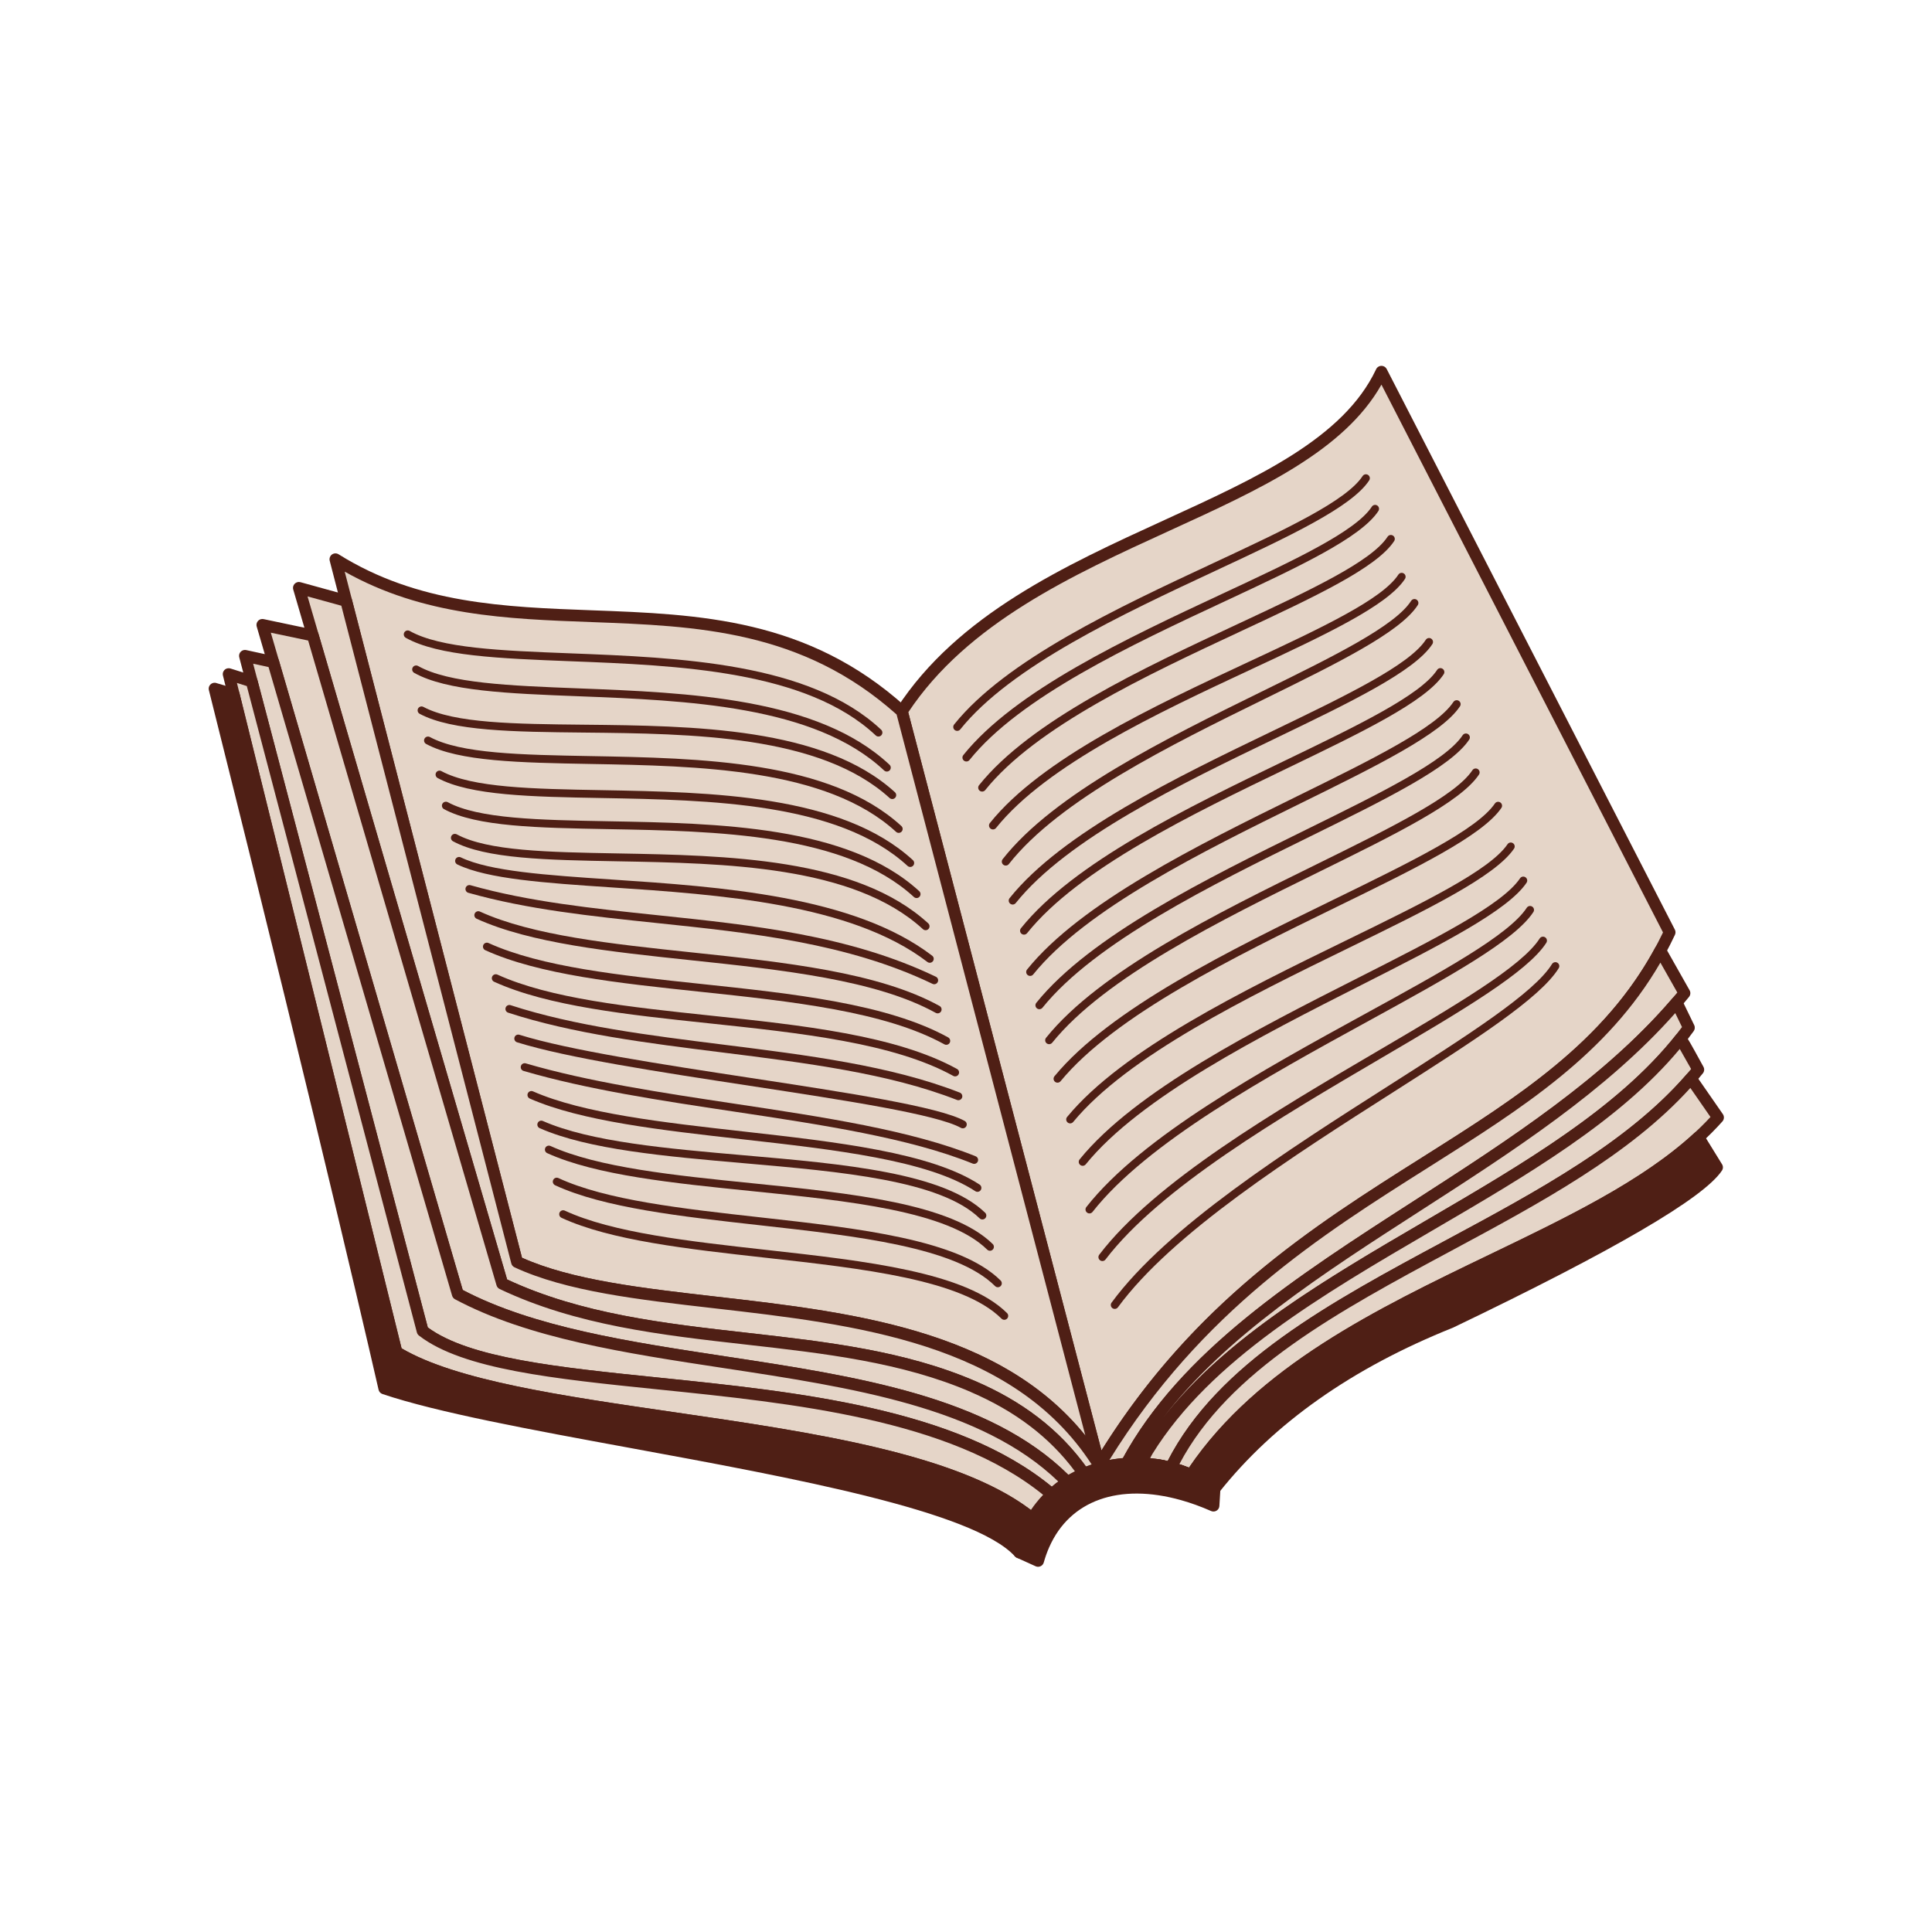 <svg xmlns="http://www.w3.org/2000/svg" xmlns:xlink="http://www.w3.org/1999/xlink" width="500" zoomAndPan="magnify" viewBox="0 0 375 375" height="500" preserveAspectRatio="xMidYMid meet" version="1.0"><defs><clipPath id="e19ec4c968"><path d="M 40.082 132 L 202 132 L 202 303 L 40.082 303 Z M 40.082 132 " clip-rule="nonzero"/></clipPath><clipPath id="9ff591071b"><path d="M 223 208.168 L 334.605 208.168 L 334.605 287.859 L 223 287.859 Z M 223 208.168 " clip-rule="nonzero"/></clipPath><clipPath id="486ccb7365"><path d="M 227.449 219 L 334.605 219 L 334.605 290.16 L 227.449 290.16 Z M 227.449 219 " clip-rule="nonzero"/></clipPath><clipPath id="36fe8c7548"><path d="M 196.039 282.496 L 237 282.496 L 237 304.105 L 196.039 304.105 Z M 196.039 282.496 " clip-rule="nonzero"/></clipPath></defs><path fill="#e5d5c8" d="M 324.066 180.965 C 286.785 108.426 268.137 72.156 268.137 72.156 C 254.879 100.344 197.738 103.199 175.051 138.055 C 200.59 235.625 213.359 284.41 213.359 284.41 C 248.438 226.062 303.562 224.633 324.066 180.965 " fill-opacity="1" fill-rule="evenodd"/><path fill="#4f1f15" d="M 269.16 71.633 L 325.09 180.441 C 325.246 180.746 325.262 181.113 325.105 181.449 C 315.133 202.695 297.203 214.008 277.332 226.547 C 256.031 239.992 232.457 254.863 214.344 285 C 214.191 285.246 213.949 285.441 213.645 285.52 C 213.035 285.68 212.41 285.312 212.25 284.695 C 199.812 237.184 188.23 184.785 173.941 138.34 C 173.863 138.043 173.91 137.711 174.09 137.43 C 185.902 119.285 206.742 109.758 226.074 100.914 C 244.098 92.672 260.785 85.043 267.082 71.711 C 267.184 71.469 267.367 71.266 267.613 71.137 C 268.176 70.848 268.867 71.07 269.16 71.633 Z M 322.789 180.984 L 268.137 74.656 C 260.871 87.523 244.57 94.977 227.027 102.996 C 208.137 111.637 187.789 120.941 176.289 138.262 L 213.789 281.523 C 231.98 252.457 255.133 237.844 276.109 224.609 C 295.527 212.355 313.055 201.293 322.789 180.984 " fill-opacity="1" fill-rule="evenodd"/><path fill="#e5d5c8" d="M 175.051 138.055 C 200.59 235.625 213.359 284.41 213.359 284.41 C 189.68 246.395 128.926 258.176 100.348 244.945 C 100.348 244.945 88.602 199.484 65.105 108.551 C 99.602 130.148 140.789 107.145 175.051 138.055 " fill-opacity="1" fill-rule="evenodd"/><path fill="#4f1f15" d="M 210.668 278.645 L 174.031 138.684 C 155.66 122.27 135.148 121.504 114.793 120.746 C 98.406 120.141 82.113 119.531 66.91 110.957 L 101.32 244.129 C 111.031 248.469 124.508 250.012 138.934 251.668 C 164.965 254.648 194.02 257.984 210.668 278.645 Z M 176.176 137.832 L 214.469 284.121 C 214.625 284.734 214.258 285.363 213.645 285.52 C 213.152 285.648 212.641 285.43 212.387 285.016 C 197.215 260.652 166.219 257.102 138.676 253.945 C 123.816 252.246 109.949 250.656 99.871 245.988 C 99.527 245.832 99.297 245.523 99.227 245.176 L 63.996 108.84 C 63.84 108.23 64.207 107.605 64.816 107.445 C 65.156 107.359 65.496 107.43 65.762 107.613 C 81.109 117.203 97.938 117.828 114.871 118.457 C 135.742 119.23 156.77 120.016 175.82 137.199 C 176.012 137.375 176.129 137.598 176.176 137.832 " fill-opacity="1" fill-rule="evenodd"/><path fill="#e5d5c8" d="M 213.012 283.082 L 214.219 284.797 C 212.91 285.121 211.633 285.551 210.402 286.082 L 210.402 286.078 C 204.898 278.129 197.422 272.824 188.922 269.148 C 160.781 256.992 125.891 262.664 97.477 249.16 C 97.477 249.16 84.324 204.145 58.02 114.109 L 67.195 116.641 L 100.348 244.945 C 128.926 258.176 189.68 246.395 213.359 284.41 L 213.012 283.082 " fill-opacity="1" fill-rule="evenodd"/><path fill="#4f1f15" d="M 210.812 284.68 C 211.18 284.535 211.543 284.402 211.91 284.277 C 196.578 260.582 165.938 257.07 138.676 253.945 C 123.816 252.246 109.949 250.656 99.871 245.988 C 99.57 245.848 99.332 245.582 99.242 245.234 L 66.254 117.57 L 59.695 115.762 L 98.43 248.344 C 112.832 255.062 128.984 256.887 145.039 258.699 C 160.371 260.434 175.617 262.156 189.375 268.102 C 193.711 269.977 197.789 272.266 201.48 275.102 C 204.961 277.77 208.105 280.93 210.812 284.68 Z M 213.949 282.426 L 215.16 284.133 C 215.301 284.336 215.367 284.566 215.367 284.797 C 215.367 285.363 214.957 285.836 214.418 285.926 C 213.816 286.078 213.223 286.254 212.645 286.449 C 212.027 286.656 211.434 286.887 210.859 287.133 C 210.348 287.355 209.762 287.176 209.461 286.73 C 206.781 282.863 203.617 279.633 200.086 276.922 C 196.539 274.199 192.625 272 188.465 270.199 C 175.039 264.398 159.957 262.695 144.785 260.98 C 128.367 259.129 111.848 257.262 96.988 250.199 C 96.66 250.043 96.438 249.754 96.359 249.43 L 56.918 114.43 C 56.742 113.82 57.094 113.184 57.699 113.008 C 57.91 112.945 58.125 112.949 58.324 113.004 L 67.504 115.535 C 67.922 115.652 68.223 115.992 68.312 116.391 L 101.32 244.129 C 111.031 248.469 124.508 250.012 138.934 251.668 C 166.293 254.801 196.988 258.32 213.113 281.941 C 213.449 281.973 213.754 282.148 213.949 282.426 " fill-opacity="1" fill-rule="evenodd"/><path fill="#e5d5c8" d="M 207.234 287.754 C 180.977 260.727 121.879 268.82 88.852 251.172 L 50.93 121.293 L 60.719 123.348 L 97.477 249.16 C 125.891 262.664 160.781 256.992 188.922 269.148 C 197.422 272.824 204.898 278.129 210.402 286.078 C 210.273 286.109 207.367 287.574 207.234 287.754 " fill-opacity="1" fill-rule="evenodd"/><path fill="#4f1f15" d="M 140.797 263.273 C 166.227 267.129 191.98 271.039 207.414 286.309 L 207.832 286.082 C 208.102 285.938 208.398 285.789 208.688 285.645 C 206.18 282.25 203.281 279.375 200.086 276.922 C 196.551 274.207 192.637 272.008 188.465 270.207 L 188.469 270.199 C 175.039 264.398 159.957 262.695 144.785 260.98 C 128.367 259.129 111.848 257.262 96.988 250.199 C 96.699 250.062 96.469 249.812 96.375 249.48 L 59.812 124.328 L 52.566 122.805 L 89.816 250.387 C 103.641 257.633 122.129 260.438 140.797 263.273 Z M 206.41 288.551 C 191.602 273.305 165.863 269.398 140.457 265.543 C 121.41 262.652 102.547 259.789 88.312 252.184 C 88.031 252.031 87.84 251.777 87.754 251.492 L 49.828 121.613 C 49.652 121.004 50.004 120.367 50.609 120.191 C 50.797 120.141 50.984 120.133 51.16 120.168 L 60.949 122.23 C 61.398 122.32 61.73 122.664 61.832 123.078 L 98.43 248.344 C 112.832 255.062 128.984 256.887 145.039 258.699 C 160.371 260.434 175.617 262.156 189.375 268.102 L 189.375 268.098 C 193.703 269.969 197.781 272.262 201.48 275.102 C 205.191 277.949 208.52 281.352 211.348 285.43 C 211.707 285.949 211.574 286.664 211.055 287.023 C 210.926 287.113 210.785 287.172 210.641 287.203 C 210.629 287.207 209.711 287.684 208.902 288.113 C 208.441 288.355 208.219 288.352 208.152 288.434 C 207.777 288.945 207.062 289.051 206.551 288.676 C 206.5 288.637 206.457 288.594 206.41 288.551 " fill-opacity="1" fill-rule="evenodd"/><path fill="#e5d5c8" d="M 204.184 290.086 L 204.191 290.086 C 205.336 289.031 206.594 288.109 207.93 287.332 C 207.551 287.539 207.273 287.699 207.234 287.754 C 180.977 260.727 121.879 268.82 88.852 251.172 L 53.031 128.5 L 47.551 127.301 C 47.551 127.301 59.043 170.98 82.027 258.332 C 101.402 273.316 172.527 262.984 204.184 290.086 " fill-opacity="1" fill-rule="evenodd"/><path fill="#4f1f15" d="M 204.168 288.578 C 204.539 288.27 204.914 287.973 205.305 287.688 L 205.438 287.586 C 190.488 273.137 165.316 269.316 140.457 265.543 C 121.41 262.652 102.547 259.789 88.312 252.184 C 88.031 252.031 87.84 251.777 87.754 251.492 L 52.125 129.477 L 49.137 128.824 L 83.035 257.656 C 91.137 263.633 108.355 265.398 127.844 267.391 C 154.609 270.133 185.59 273.305 204.168 288.578 Z M 204.055 291.227 L 204.051 291.227 C 203.832 291.199 203.617 291.109 203.438 290.957 C 185.496 275.598 154.414 272.414 127.609 269.676 C 107.562 267.621 89.875 265.809 81.371 259.273 C 81.156 259.121 80.992 258.898 80.918 258.625 L 46.457 127.652 C 46.398 127.465 46.383 127.262 46.426 127.059 C 46.562 126.441 47.172 126.047 47.793 126.18 L 53.273 127.375 L 53.273 127.379 C 53.672 127.465 54.012 127.762 54.133 128.18 L 89.816 250.387 C 103.641 257.633 122.129 260.438 140.797 263.273 C 166.227 267.129 191.977 271.039 207.414 286.309 C 207.953 286.035 208.617 286.227 208.922 286.758 C 209.238 287.305 209.055 288.004 208.504 288.324 C 208.301 288.445 208.098 288.566 207.895 288.695 L 207.805 288.75 C 207.414 289 207.035 289.262 206.66 289.535 C 206.086 289.957 205.535 290.41 205 290.895 C 204.762 291.137 204.418 291.266 204.055 291.227 " fill-opacity="1" fill-rule="evenodd"/><path fill="#e5d5c8" d="M 205.395 289.062 C 205.492 288.98 205.594 288.902 205.695 288.824 C 205.594 288.902 205.492 288.98 205.395 289.062 Z M 200.387 294.77 C 175.32 274.141 100.875 277.043 76.949 262.453 C 55.242 174.715 44.387 130.848 44.387 130.848 L 48.852 132.254 L 82.027 258.332 C 101.402 273.316 172.527 262.984 204.184 290.086 L 204.191 290.086 C 202.727 291.426 201.441 292.988 200.387 294.77 " fill-opacity="1" fill-rule="evenodd"/><path fill="#4f1f15" d="M 130.578 274.066 C 157.254 277.945 185.645 282.078 200.098 293.082 C 200.453 292.559 200.828 292.055 201.227 291.566 C 201.625 291.074 202.043 290.602 202.477 290.152 C 184.402 275.488 153.941 272.367 127.609 269.676 C 107.562 267.621 89.875 265.809 81.371 259.273 C 81.156 259.121 80.992 258.898 80.918 258.625 L 47.906 133.164 L 45.988 132.559 L 77.945 261.711 C 88.562 267.949 109.004 270.926 130.578 274.066 Z M 199.613 295.617 C 185.988 284.445 157.234 280.262 130.254 276.332 C 108.164 273.121 87.25 270.078 76.352 263.43 C 76.082 263.266 75.906 263.008 75.836 262.727 L 43.273 131.117 C 43.121 130.504 43.496 129.887 44.113 129.734 C 44.324 129.684 44.539 129.691 44.73 129.754 L 49.199 131.16 C 49.609 131.293 49.898 131.637 49.98 132.035 L 83.035 257.656 C 91.137 263.633 108.355 265.398 127.844 267.391 C 154.727 270.145 185.859 273.332 204.41 288.777 C 204.441 288.555 204.539 288.344 204.695 288.168 L 204.688 288.156 L 204.996 287.918 L 205 287.918 C 205.5 287.531 206.219 287.629 206.602 288.129 C 206.988 288.629 206.895 289.344 206.395 289.73 L 206.398 289.73 L 206.098 289.961 L 206.09 289.949 C 205.855 290.074 205.59 290.113 205.34 290.07 C 205.34 290.117 205.336 290.168 205.332 290.219 C 205.293 290.523 205.145 290.781 204.93 290.961 C 204.242 291.598 203.594 292.281 203.004 293.012 C 202.414 293.738 201.871 294.52 201.375 295.352 C 201.055 295.898 200.352 296.082 199.805 295.758 C 199.734 295.719 199.672 295.672 199.613 295.617 " fill-opacity="1" fill-rule="evenodd"/><path fill="#4f1f15" d="M 197.848 301.312 L 197.844 301.316 C 184.57 286.812 102.891 279.023 74.598 269.492 C 74.598 269.492 64.383 224.473 41.656 133.672 L 45.359 134.773 L 76.949 262.453 C 100.875 277.043 175.32 274.141 200.387 294.77 C 199.246 296.695 198.375 298.879 197.848 301.312 " fill-opacity="1" fill-rule="evenodd"/><g clip-path="url(#e19ec4c968)"><path fill="#4f1f15" d="M 122.672 278.785 C 153.273 284.414 186.633 290.547 197.219 299.172 C 197.391 298.598 197.586 298.035 197.801 297.488 C 198.129 296.637 198.5 295.824 198.91 295.055 C 185.016 284.301 156.777 280.195 130.254 276.332 C 108.18 273.125 87.281 270.086 76.375 263.445 C 76.117 263.293 75.914 263.043 75.836 262.727 L 44.402 135.688 L 43.254 135.344 C 64.121 218.754 74.273 262.938 75.57 268.605 C 86.172 272.074 103.898 275.336 122.672 278.785 Z M 198.406 302.312 C 197.961 302.566 197.383 302.496 197.012 302.105 L 196.965 302.051 C 188.863 293.289 154.059 286.887 122.258 281.039 C 103.035 277.508 84.91 274.172 74.234 270.578 C 73.84 270.445 73.566 270.121 73.48 269.742 C 73.449 269.609 63.285 224.82 40.543 133.949 C 40.387 133.336 40.762 132.711 41.379 132.559 C 41.602 132.5 41.828 132.516 42.031 132.59 L 45.68 133.676 C 46.086 133.793 46.375 134.117 46.473 134.496 L 77.945 261.711 C 88.562 267.949 109.004 270.926 130.578 274.066 C 157.895 278.035 187.004 282.273 201.117 293.883 C 201.559 294.25 201.66 294.875 201.375 295.352 C 200.824 296.285 200.34 297.27 199.938 298.312 C 199.543 299.32 199.219 300.402 198.969 301.555 C 198.895 301.891 198.684 302.16 198.406 302.312 " fill-opacity="1" fill-rule="evenodd"/></g><path fill="#e5d5c8" d="M 322.277 184.504 L 326.949 192.77 C 297.176 229.285 239.113 245.816 218.668 284.098 C 217.023 284.211 215.395 284.48 213.82 284.902 L 213.633 283.965 C 247.742 227.672 300.57 224.645 322.277 184.504 " fill-opacity="1" fill-rule="evenodd"/><path fill="#4f1f15" d="M 325.566 192.648 L 322.281 186.844 C 311.945 204.699 295.445 215.109 277.328 226.547 C 256.414 239.75 233.312 254.332 215.336 283.379 C 215.566 283.336 215.801 283.293 216.031 283.254 C 216.672 283.148 217.316 283.062 217.961 283.004 C 229.363 262.133 251.68 247.754 274.477 233.07 C 293.172 221.027 312.195 208.773 325.566 192.648 Z M 323.297 183.98 L 327.945 192.203 C 328.195 192.637 328.125 193.168 327.816 193.523 C 314.188 210.223 294.785 222.719 275.715 235.004 C 252.969 249.652 230.699 263.996 219.68 284.637 C 219.484 285 219.125 285.215 218.742 285.238 L 218.746 285.242 C 217.953 285.297 217.168 285.387 216.402 285.516 C 215.633 285.645 214.867 285.809 214.109 286.012 C 213.5 286.172 212.871 285.809 212.707 285.195 L 212.504 284.184 C 212.441 283.859 212.523 283.535 212.707 283.289 C 231.062 253.043 254.715 238.109 276.109 224.609 C 294.555 212.965 311.297 202.395 321.266 183.961 C 321.566 183.402 322.262 183.195 322.82 183.496 C 323.031 183.609 323.195 183.781 323.297 183.98 " fill-opacity="1" fill-rule="evenodd"/><path fill="#e5d5c8" d="M 218.664 284.098 C 238.77 246.457 295.25 229.84 325.438 194.582 L 327.812 199.473 C 303.68 232.781 241.777 246.949 221.273 284.043 C 220.402 284.02 219.531 284.039 218.664 284.098 " fill-opacity="1" fill-rule="evenodd"/><path fill="#4f1f15" d="M 275.715 235 C 256.645 247.285 237.914 259.352 225.859 275.09 C 238.047 259.52 257.527 248.148 276.832 236.875 C 296.156 225.594 315.301 214.414 326.477 199.352 L 325.164 196.641 C 311.734 211.801 293.578 223.496 275.715 235 Z M 217.695 283.48 C 229.02 262.352 251.504 247.867 274.477 233.07 C 292.711 221.324 311.258 209.379 324.566 193.836 C 324.977 193.352 325.703 193.301 326.184 193.711 C 326.309 193.816 326.402 193.941 326.473 194.082 L 328.844 198.977 C 329.035 199.371 328.98 199.82 328.738 200.148 C 317.34 215.883 297.754 227.316 277.992 238.859 C 255.645 251.902 233.062 265.09 222.277 284.594 C 222.055 285.008 221.613 285.227 221.176 285.188 C 220.777 285.176 220.383 285.176 219.988 285.184 C 219.605 285.195 219.188 285.211 218.742 285.242 C 218.109 285.285 217.562 284.809 217.52 284.172 C 217.504 283.922 217.57 283.684 217.695 283.48 " fill-opacity="1" fill-rule="evenodd"/><path fill="#e5d5c8" d="M 326.211 201.578 L 326.215 201.586 C 328.047 204.812 329.633 207.617 329.633 207.617 C 304.219 239.137 244.449 249.723 227.262 284.902 C 225.363 284.402 223.406 284.117 221.457 284.047 C 221.742 283.629 221.98 283.16 222.168 282.648 C 222.273 282.359 222.484 282.008 222.719 281.594 C 244.059 247.078 301.629 232.668 326.211 201.578 " fill-opacity="1" fill-rule="evenodd"/><path fill="#4f1f15" d="M 328.246 207.496 L 326.039 203.602 C 314.395 217.598 296.27 228.184 277.992 238.855 C 256.59 251.355 234.969 263.984 223.711 282.16 L 223.602 282.355 C 223.453 282.621 223.316 282.855 223.254 283.02 C 223.691 283.062 224.121 283.117 224.555 283.18 C 225.25 283.281 225.949 283.414 226.645 283.57 C 236.422 264.504 258.379 252.703 280.492 240.82 C 298.609 231.086 316.836 221.293 328.246 207.496 Z M 327.215 201.023 C 328.383 202.844 329.543 205.133 330.629 207.051 C 330.867 207.469 330.812 207.977 330.523 208.336 L 330.52 208.336 C 318.848 222.812 300.16 232.859 281.578 242.84 C 259.473 254.719 237.527 266.512 228.293 285.406 C 228.039 285.926 227.445 286.168 226.91 285.996 C 226.027 285.766 225.133 285.586 224.223 285.453 C 223.277 285.312 222.34 285.227 221.414 285.195 C 220.781 285.168 220.289 284.641 220.309 284.008 C 220.32 283.781 220.395 283.57 220.512 283.395 C 220.621 283.234 220.727 283.059 220.832 282.852 C 220.926 282.66 221.016 282.457 221.09 282.254 C 221.207 281.93 221.395 281.605 221.613 281.227 L 221.723 281.027 L 221.777 280.941 C 233.344 262.273 255.199 249.508 276.836 236.871 C 295.504 225.969 314.008 215.16 325.312 200.871 C 325.707 200.371 326.422 200.289 326.922 200.68 C 327.043 200.777 327.141 200.895 327.211 201.02 L 327.215 201.023 " fill-opacity="1" fill-rule="evenodd"/><path fill="#e5d5c8" d="M 225.582 284.52 C 225.699 284.543 225.816 284.566 225.934 284.59 C 225.816 284.566 225.699 284.543 225.582 284.52 Z M 224.727 284.367 C 224.852 284.391 224.98 284.41 225.105 284.43 C 224.98 284.41 224.852 284.391 224.727 284.367 Z M 231.203 286.285 L 231.199 286.285 C 229.926 285.719 228.605 285.258 227.262 284.902 C 244.137 250.363 302.051 239.531 328.203 209.316 L 333.461 216.902 C 310.266 242.961 254.609 250.75 231.203 286.285 " fill-opacity="1" fill-rule="evenodd"/><g clip-path="url(#9ff591071b)"><path fill="#4f1f15" d="M 229.648 284.438 C 230.027 284.566 230.406 284.711 230.781 284.863 C 244.168 265.168 267.254 254.047 289.098 243.531 C 305.879 235.449 321.918 227.727 332.004 216.809 L 328.094 211.168 C 316.352 224.148 298.918 233.52 281.574 242.84 C 259.953 254.461 238.48 266 228.914 284.188 C 229.16 284.27 229.402 284.352 229.648 284.438 Z M 231.602 287.359 C 231.309 287.469 231 287.449 230.734 287.336 C 230.129 287.062 229.516 286.82 228.895 286.602 C 228.27 286.379 227.625 286.184 226.973 286.012 C 226.695 285.938 226.469 285.773 226.32 285.555 C 226.137 285.656 225.926 285.711 225.707 285.703 L 225.707 285.711 L 225.363 285.645 L 225.363 285.633 C 225.32 285.613 225.277 285.594 225.234 285.574 C 225.129 285.586 225.02 285.582 224.91 285.562 L 224.543 285.5 C 223.918 285.398 223.496 284.809 223.598 284.184 C 223.695 283.559 224.285 283.133 224.91 283.234 L 225.305 283.301 C 225.426 283.32 225.539 283.363 225.641 283.414 C 225.691 283.41 225.746 283.406 225.797 283.41 L 225.801 283.391 L 226.164 283.465 L 226.16 283.48 C 226.312 283.535 226.453 283.625 226.566 283.734 C 236.293 264.57 258.312 252.734 280.492 240.82 C 298.137 231.336 315.883 221.801 327.336 208.566 C 327.754 208.09 328.473 208.039 328.953 208.449 C 329.035 208.523 329.105 208.602 329.16 208.688 L 334.406 216.254 C 334.711 216.695 334.664 217.281 334.32 217.668 C 323.98 229.281 307.43 237.25 290.094 245.598 C 268.23 256.121 245.109 267.254 232.16 286.914 C 232.02 287.129 231.824 287.277 231.602 287.359 " fill-opacity="1" fill-rule="evenodd"/></g><path fill="#4f1f15" d="M 229.398 285.562 C 229.242 285.508 229.086 285.453 228.93 285.398 L 228.926 285.398 C 229.086 285.453 229.242 285.508 229.398 285.562 Z M 230.242 285.883 C 230.043 285.801 229.84 285.723 229.637 285.648 C 229.84 285.723 230.043 285.801 230.242 285.883 Z M 231.07 286.23 C 230.852 286.133 230.633 286.039 230.414 285.949 C 230.633 286.039 230.852 286.133 231.07 286.23 Z M 235.738 288.934 C 246.57 275.309 261.84 264.551 281.555 256.652 C 312.613 241.758 329.852 231.73 333.27 226.582 L 329.672 220.746 C 304.676 243.82 253.418 252.562 231.203 286.285 L 231.199 286.285 C 232.793 287 234.316 287.879 235.738 288.934 " fill-opacity="1" fill-rule="evenodd"/><g clip-path="url(#486ccb7365)"><path fill="#4f1f15" d="M 255.977 271.586 C 248.43 276.898 241.984 282.922 236.637 289.648 C 236.254 290.125 235.551 290.223 235.055 289.855 C 234.387 289.359 233.695 288.902 232.98 288.488 C 232.242 288.059 231.492 287.672 230.734 287.336 C 230.691 287.312 230.652 287.293 230.613 287.27 L 230.609 287.281 L 230.293 287.141 L 229.984 287.016 L 229.988 287 C 229.93 286.988 229.871 286.969 229.816 286.945 L 229.242 286.727 L 229.254 286.699 C 229.176 286.688 229.098 286.668 229.023 286.641 L 228.559 286.488 C 227.961 286.285 227.641 285.633 227.844 285.031 C 228.043 284.43 228.695 284.109 229.297 284.312 L 229.535 284.395 C 229.586 284.414 229.512 284.387 229.664 284.441 L 229.785 284.484 C 229.867 284.516 229.945 284.555 230.023 284.602 L 230.031 284.57 C 230.25 284.652 230.457 284.734 230.668 284.816 L 230.777 284.867 C 244.164 265.168 267.254 254.047 289.098 243.527 C 304.246 236.234 318.793 229.23 328.895 219.902 C 328.949 219.855 329.008 219.809 329.07 219.77 C 329.609 219.438 330.312 219.605 330.645 220.145 L 334.207 225.918 C 334.473 226.293 334.496 226.809 334.227 227.211 C 330.695 232.539 313.316 242.684 282.109 257.66 C 282.066 257.68 282.023 257.703 281.98 257.719 C 272.211 261.633 263.543 266.254 255.977 271.586 Z M 235.52 287.375 C 240.867 280.816 247.25 274.93 254.66 269.711 C 262.363 264.281 271.184 259.578 281.117 255.598 C 310.805 241.352 327.727 231.66 331.887 226.52 L 329.418 222.52 C 319.141 231.605 304.902 238.465 290.09 245.594 C 268.637 255.926 245.969 266.844 232.895 285.828 C 233.312 286.039 233.723 286.266 234.129 286.5 C 234.598 286.773 235.062 287.066 235.52 287.375 " fill-opacity="1" fill-rule="evenodd"/></g><path fill="#4f1f15" d="M 216.223 284.387 C 223.492 283.324 229.996 284.84 235.738 288.934 C 235.738 288.934 235.668 290.035 235.535 292.238 C 219.277 285.094 205.395 289.062 201.488 302.969 C 201.488 302.969 200.273 302.418 197.844 301.316 C 200.598 291.613 206.723 285.973 216.223 284.387 " fill-opacity="1" fill-rule="evenodd"/><g clip-path="url(#36fe8c7548)"><path fill="#4f1f15" d="M 226.293 285.844 C 223.184 285.117 219.883 285.012 216.395 285.516 C 207.695 286.977 201.973 292.035 199.227 300.684 L 200.777 301.383 C 201.008 300.703 201.262 300.047 201.539 299.414 C 203.832 294.199 207.703 290.672 212.648 288.906 C 217.52 287.168 223.41 287.156 229.828 288.961 C 231.352 289.387 232.914 289.922 234.488 290.555 L 234.555 289.504 C 231.957 287.742 229.203 286.523 226.293 285.844 Z M 216.059 283.25 C 219.836 282.699 223.418 282.816 226.812 283.609 C 230.207 284.402 233.406 285.863 236.402 288 C 236.734 288.238 236.902 288.621 236.883 289 L 236.68 292.305 C 236.645 292.938 236.102 293.418 235.469 293.383 C 235.328 293.375 235.195 293.34 235.074 293.289 C 233.07 292.41 231.109 291.699 229.207 291.168 C 223.262 289.5 217.844 289.488 213.422 291.07 C 209.07 292.621 205.66 295.734 203.641 300.336 L 203.637 300.34 C 203.234 301.262 202.883 302.238 202.594 303.277 C 202.422 303.887 201.789 304.242 201.18 304.07 C 201.121 304.055 201.07 304.035 201.02 304.012 L 197.371 302.363 C 196.836 302.121 196.574 301.516 196.746 300.969 C 199.641 290.824 206.07 284.918 216.031 283.254 L 216.059 283.25 " fill-opacity="1" fill-rule="evenodd"/></g><path fill="#4f1f15" d="M 78.766 123.801 C 78.398 123.594 78.266 123.125 78.473 122.758 C 78.68 122.391 79.148 122.258 79.516 122.465 C 85.516 125.836 97.281 126.293 110.676 126.812 C 131.906 127.641 157.176 128.625 171.031 141.637 C 171.34 141.926 171.352 142.41 171.062 142.719 C 170.773 143.027 170.289 143.039 169.984 142.75 C 156.543 130.129 131.586 129.156 110.621 128.34 C 97.027 127.812 85.082 127.344 78.766 123.801 " fill-opacity="1" fill-rule="evenodd"/><path fill="#4f1f15" d="M 80.395 130.602 C 80.027 130.395 79.895 129.926 80.102 129.559 C 80.309 129.191 80.773 129.059 81.145 129.266 C 87.145 132.637 98.91 133.094 112.305 133.613 C 133.531 134.441 158.801 135.426 172.656 148.438 C 172.965 148.727 172.98 149.211 172.691 149.52 C 172.402 149.824 171.918 149.84 171.609 149.551 C 158.168 136.93 133.215 135.957 112.25 135.141 C 98.656 134.613 86.711 134.145 80.395 130.602 " fill-opacity="1" fill-rule="evenodd"/><path fill="#4f1f15" d="M 81.465 138.555 C 81.094 138.359 80.953 137.895 81.148 137.523 C 81.348 137.152 81.812 137.012 82.184 137.211 C 88.176 140.402 99.941 140.527 113.336 140.664 C 134.57 140.883 159.844 141.145 173.703 153.766 C 174.016 154.051 174.039 154.535 173.754 154.844 C 173.469 155.16 172.984 155.18 172.672 154.895 C 159.238 142.668 134.285 142.406 113.324 142.191 C 99.73 142.051 87.789 141.926 81.465 138.555 " fill-opacity="1" fill-rule="evenodd"/><path fill="#4f1f15" d="M 82.715 144.402 C 82.34 144.203 82.203 143.738 82.402 143.367 C 82.602 142.996 83.066 142.855 83.438 143.055 C 89.438 146.297 101.203 146.512 114.598 146.758 C 135.824 147.145 161.102 147.605 174.961 160.336 C 175.27 160.621 175.289 161.105 175.004 161.414 C 174.719 161.727 174.23 161.746 173.926 161.461 C 160.488 149.121 135.535 148.664 114.574 148.285 C 100.973 148.035 89.031 147.816 82.715 144.402 " fill-opacity="1" fill-rule="evenodd"/><path fill="#4f1f15" d="M 84.949 151.016 C 84.578 150.816 84.438 150.352 84.637 149.98 C 84.836 149.609 85.301 149.469 85.672 149.672 C 91.668 152.91 103.434 153.129 116.828 153.371 C 138.062 153.758 163.332 154.219 177.191 166.949 C 177.504 167.234 177.523 167.719 177.238 168.031 C 176.953 168.34 176.469 168.359 176.156 168.074 C 162.723 155.734 137.77 155.281 116.805 154.898 C 103.211 154.652 91.266 154.434 84.949 151.016 " fill-opacity="1" fill-rule="evenodd"/><path fill="#4f1f15" d="M 86.18 157.051 C 85.809 156.852 85.668 156.387 85.867 156.016 C 86.07 155.645 86.535 155.504 86.906 155.703 C 92.902 158.945 104.672 159.16 118.062 159.406 C 139.293 159.793 164.566 160.254 178.426 172.98 C 178.738 173.27 178.758 173.754 178.469 174.062 C 178.188 174.375 177.699 174.395 177.391 174.109 C 163.953 161.77 139.004 161.312 118.039 160.934 C 104.441 160.684 92.5 160.469 86.18 157.051 " fill-opacity="1" fill-rule="evenodd"/><path fill="#4f1f15" d="M 87.93 163.293 C 87.559 163.094 87.418 162.629 87.617 162.258 C 87.816 161.887 88.281 161.746 88.656 161.945 C 94.652 165.191 106.418 165.402 119.812 165.648 C 141.043 166.035 166.312 166.496 180.176 179.227 C 180.484 179.512 180.504 179.996 180.223 180.305 C 179.934 180.617 179.449 180.637 179.141 180.352 C 165.703 168.012 140.75 167.559 119.789 167.176 C 106.191 166.926 94.246 166.711 87.93 163.293 " fill-opacity="1" fill-rule="evenodd"/><path fill="#4f1f15" d="M 88.773 167.793 C 88.391 167.609 88.234 167.152 88.418 166.77 C 88.598 166.391 89.055 166.23 89.438 166.414 C 95.047 169.117 106.027 169.859 118.762 170.715 C 139.863 172.133 165.738 173.879 180.934 185.5 C 181.27 185.754 181.336 186.234 181.078 186.57 C 180.824 186.906 180.34 186.973 180.004 186.715 C 165.18 175.371 139.555 173.648 118.66 172.242 C 105.766 171.375 94.652 170.625 88.773 167.793 " fill-opacity="1" fill-rule="evenodd"/><path fill="#4f1f15" d="M 90.906 173.293 C 90.5 173.18 90.262 172.758 90.375 172.352 C 90.488 171.941 90.91 171.707 91.32 171.82 C 102.66 175.027 115.047 176.32 127.633 177.641 C 146.055 179.566 164.895 181.539 181.656 189.586 C 182.039 189.77 182.199 190.227 182.016 190.605 C 181.836 190.984 181.379 191.148 181 190.965 C 164.48 183.031 145.77 181.074 127.477 179.16 C 114.82 177.836 102.363 176.531 90.906 173.293 " fill-opacity="1" fill-rule="evenodd"/><path fill="#4f1f15" d="M 92.523 178.332 C 92.137 178.156 91.965 177.703 92.141 177.32 C 92.312 176.934 92.766 176.762 93.152 176.934 C 103.379 181.586 118.699 183.211 134.336 184.867 C 152.203 186.762 170.484 188.703 182.367 195.258 C 182.738 195.461 182.871 195.926 182.668 196.297 C 182.465 196.668 182 196.801 181.629 196.598 C 170.012 190.188 151.891 188.266 134.18 186.387 C 118.414 184.719 102.969 183.082 92.523 178.332 " fill-opacity="1" fill-rule="evenodd"/><path fill="#4f1f15" d="M 94.191 184.434 C 93.809 184.262 93.637 183.809 93.809 183.422 C 93.984 183.039 94.438 182.867 94.82 183.039 C 105.051 187.691 120.371 189.316 136.008 190.973 C 153.875 192.867 172.156 194.805 184.039 201.359 C 184.406 201.566 184.543 202.031 184.34 202.402 C 184.137 202.77 183.672 202.906 183.305 202.703 C 171.684 196.293 153.562 194.371 135.852 192.492 C 120.082 190.82 104.641 189.184 94.191 184.434 " fill-opacity="1" fill-rule="evenodd"/><path fill="#4f1f15" d="M 95.918 190.562 C 95.531 190.395 95.359 189.938 95.531 189.551 C 95.707 189.168 96.16 189 96.543 189.168 C 106.773 193.82 122.094 195.445 137.73 197.105 C 155.598 198.996 173.879 200.934 185.766 207.488 C 186.133 207.695 186.266 208.16 186.062 208.531 C 185.863 208.898 185.395 209.039 185.027 208.832 C 173.41 202.422 155.289 200.5 137.578 198.621 C 121.809 196.949 106.363 195.312 95.918 190.562 " fill-opacity="1" fill-rule="evenodd"/><path fill="#4f1f15" d="M 186.301 212.074 C 186.691 212.227 186.887 212.672 186.734 213.062 C 186.578 213.457 186.137 213.652 185.742 213.496 C 172.531 208.328 156.379 206.309 140.195 204.281 C 125.695 202.469 111.172 200.652 98.633 196.559 C 98.234 196.43 98.012 195.996 98.145 195.594 C 98.27 195.195 98.707 194.977 99.105 195.105 C 111.5 199.148 125.949 200.957 140.379 202.762 C 156.656 204.801 172.906 206.832 186.301 212.074 " fill-opacity="1" fill-rule="evenodd"/><path fill="#4f1f15" d="M 100.367 202.309 C 99.961 202.184 99.738 201.754 99.863 201.352 C 99.988 200.945 100.418 200.723 100.82 200.848 C 110.391 203.84 128.477 206.598 145.719 209.23 C 164.496 212.098 182.277 214.812 187.254 217.578 C 187.621 217.785 187.754 218.246 187.551 218.617 C 187.344 218.984 186.879 219.117 186.512 218.914 C 181.785 216.289 164.133 213.59 145.492 210.746 C 128.195 208.105 110.055 205.34 100.367 202.309 " fill-opacity="1" fill-rule="evenodd"/><path fill="#4f1f15" d="M 101.625 207.867 C 101.219 207.75 100.988 207.328 101.105 206.922 C 101.223 206.516 101.645 206.285 102.051 206.402 C 114.188 209.957 128.52 212.113 142.648 214.238 C 159.926 216.84 176.902 219.391 189.371 224.434 C 189.762 224.59 189.949 225.035 189.797 225.426 C 189.637 225.816 189.195 226.008 188.801 225.852 C 176.512 220.879 159.617 218.336 142.422 215.75 C 128.258 213.625 113.895 211.461 101.625 207.867 " fill-opacity="1" fill-rule="evenodd"/><path fill="#4f1f15" d="M 108.988 236.375 C 108.605 236.195 108.438 235.738 108.613 235.355 C 108.793 234.973 109.246 234.805 109.629 234.984 C 118.883 239.273 133.773 240.938 148.723 242.602 C 168.047 244.754 187.457 246.918 195.465 254.867 C 195.766 255.164 195.766 255.652 195.469 255.949 C 195.172 256.246 194.688 256.25 194.391 255.949 C 186.762 248.379 167.613 246.246 148.559 244.121 C 133.484 242.441 118.469 240.766 108.988 236.375 " fill-opacity="1" fill-rule="evenodd"/><path fill="#4f1f15" d="M 107.742 230.055 C 107.359 229.875 107.191 229.418 107.371 229.035 C 107.547 228.652 108 228.484 108.383 228.66 C 117.637 232.953 132.531 234.613 147.48 236.277 C 166.801 238.434 186.211 240.598 194.223 248.547 C 194.52 248.844 194.52 249.328 194.223 249.629 C 193.926 249.926 193.441 249.93 193.145 249.629 C 185.52 242.059 166.367 239.926 147.312 237.801 C 132.238 236.121 117.223 234.445 107.742 230.055 " fill-opacity="1" fill-rule="evenodd"/><path fill="#4f1f15" d="M 106.219 223.828 C 105.832 223.656 105.66 223.203 105.836 222.816 C 106.008 222.434 106.461 222.262 106.848 222.434 C 116.102 226.633 130.992 228.145 145.938 229.66 C 165.262 231.621 184.676 233.594 192.688 241.465 C 192.984 241.758 192.992 242.246 192.695 242.543 C 192.398 242.848 191.914 242.848 191.613 242.551 C 183.988 235.062 164.844 233.113 145.789 231.18 C 130.715 229.652 115.691 228.129 106.219 223.828 " fill-opacity="1" fill-rule="evenodd"/><path fill="#4f1f15" d="M 104.758 218.98 C 104.371 218.812 104.195 218.363 104.363 217.977 C 104.531 217.59 104.98 217.414 105.367 217.582 C 114.613 221.645 129.512 222.941 144.461 224.246 C 163.785 225.93 183.199 227.625 191.215 235.387 C 191.516 235.68 191.523 236.16 191.23 236.469 C 190.934 236.766 190.449 236.777 190.148 236.48 C 182.527 229.105 163.383 227.434 144.332 225.773 C 129.258 224.457 114.242 223.152 104.758 218.98 " fill-opacity="1" fill-rule="evenodd"/><path fill="#4f1f15" d="M 102.84 213.234 C 102.457 213.066 102.277 212.617 102.445 212.227 C 102.613 211.844 103.066 211.664 103.453 211.832 C 113.211 216.121 128.691 217.863 144.207 219.609 C 162.402 221.656 180.648 223.711 190.141 229.926 C 190.496 230.16 190.594 230.633 190.363 230.988 C 190.133 231.34 189.656 231.441 189.305 231.207 C 180.113 225.188 162.051 223.156 144.039 221.129 C 128.406 219.371 112.812 217.617 102.84 213.234 " fill-opacity="1" fill-rule="evenodd"/><path fill="#4f1f15" d="M 186.383 141.578 C 186.121 141.91 185.637 141.961 185.309 141.695 C 184.984 141.434 184.93 140.949 185.195 140.621 C 195.227 128.102 217.016 117.926 235.418 109.336 C 249.352 102.828 261.328 97.238 264.48 92.406 C 264.711 92.051 265.184 91.953 265.539 92.184 C 265.891 92.41 265.992 92.883 265.762 93.238 C 262.367 98.438 250.215 104.113 236.062 110.719 C 217.809 119.242 196.199 129.332 186.383 141.578 " fill-opacity="1" fill-rule="evenodd"/><path fill="#4f1f15" d="M 188.172 147.52 C 187.906 147.852 187.426 147.902 187.094 147.637 C 186.766 147.371 186.715 146.895 186.98 146.562 C 197.016 134.039 218.801 123.867 237.203 115.273 C 251.141 108.77 263.113 103.176 266.27 98.348 C 266.496 97.992 266.973 97.891 267.324 98.121 C 267.676 98.348 267.777 98.824 267.547 99.18 C 264.156 104.379 251.996 110.051 237.848 116.66 C 219.594 125.18 197.988 135.27 188.172 147.52 " fill-opacity="1" fill-rule="evenodd"/><path fill="#4f1f15" d="M 191.23 153.359 C 190.965 153.688 190.484 153.742 190.152 153.477 C 189.824 153.211 189.773 152.73 190.039 152.402 C 200.07 139.879 221.855 129.707 240.262 121.113 C 254.199 114.609 266.172 109.016 269.324 104.184 C 269.555 103.828 270.027 103.73 270.379 103.961 C 270.734 104.188 270.836 104.664 270.605 105.02 C 267.215 110.215 255.055 115.891 240.906 122.496 C 222.652 131.02 201.043 141.109 191.23 153.359 " fill-opacity="1" fill-rule="evenodd"/><path fill="#4f1f15" d="M 193.328 160.711 C 193.059 161.039 192.582 161.094 192.254 160.824 C 191.922 160.562 191.871 160.082 192.137 159.75 C 202.168 147.227 223.957 137.059 242.359 128.465 C 256.297 121.961 268.266 116.367 271.422 111.535 C 271.652 111.18 272.125 111.082 272.477 111.309 C 272.832 111.539 272.934 112.012 272.703 112.367 C 269.312 117.566 257.156 123.242 243.004 129.848 C 224.75 138.367 203.141 148.457 193.328 160.711 " fill-opacity="1" fill-rule="evenodd"/><path fill="#4f1f15" d="M 195.816 167.715 C 195.555 168.047 195.074 168.102 194.742 167.844 C 194.41 167.578 194.352 167.102 194.613 166.766 C 204.641 154.004 226.426 143.309 244.832 134.266 C 258.77 127.426 270.742 121.543 273.902 116.625 C 274.129 116.27 274.602 116.164 274.957 116.395 C 275.316 116.621 275.418 117.094 275.188 117.453 C 271.801 122.723 259.648 128.691 245.5 135.641 C 227.246 144.605 205.633 155.219 195.816 167.715 " fill-opacity="1" fill-rule="evenodd"/><path fill="#4f1f15" d="M 197.152 175.285 C 196.887 175.617 196.406 175.668 196.078 175.402 C 195.746 175.137 195.695 174.656 195.961 174.328 C 206.18 161.566 228.371 150.867 247.113 141.836 C 261.316 134.984 273.523 129.105 276.742 124.188 C 276.973 123.828 277.445 123.73 277.801 123.965 C 278.152 124.195 278.254 124.668 278.02 125.023 C 274.574 130.297 262.191 136.266 247.777 143.211 C 229.176 152.176 207.152 162.793 197.152 175.285 " fill-opacity="1" fill-rule="evenodd"/><path fill="#4f1f15" d="M 199.355 181.129 C 199.086 181.457 198.609 181.508 198.281 181.246 C 197.949 180.98 197.898 180.5 198.164 180.172 C 208.379 167.406 230.574 156.711 249.316 147.676 C 263.52 140.828 275.727 134.945 278.945 130.027 C 279.176 129.672 279.648 129.574 280 129.809 C 280.355 130.039 280.457 130.512 280.223 130.867 C 276.777 136.137 264.395 142.105 249.98 149.055 C 231.379 158.02 209.355 168.637 199.355 181.129 " fill-opacity="1" fill-rule="evenodd"/><path fill="#4f1f15" d="M 200.543 189.141 C 200.277 189.473 199.797 189.523 199.469 189.258 C 199.141 188.996 199.086 188.512 199.352 188.184 C 209.812 175.203 232.543 164.016 251.742 154.566 C 266.297 147.406 278.805 141.25 282.105 136.25 C 282.34 135.902 282.812 135.805 283.164 136.035 C 283.52 136.27 283.613 136.746 283.379 137.098 C 279.852 142.438 267.176 148.676 252.418 155.938 C 233.359 165.32 210.793 176.422 200.543 189.141 " fill-opacity="1" fill-rule="evenodd"/><path fill="#4f1f15" d="M 202.34 195.602 C 202.074 195.93 201.594 195.98 201.262 195.719 C 200.934 195.453 200.883 194.973 201.148 194.645 C 211.609 181.66 234.336 170.477 253.535 161.027 C 268.09 153.863 280.598 147.711 283.898 142.711 C 284.133 142.359 284.609 142.262 284.957 142.496 C 285.312 142.73 285.406 143.203 285.172 143.555 C 281.645 148.895 268.969 155.137 254.211 162.398 C 235.152 171.777 212.59 182.883 202.34 195.602 " fill-opacity="1" fill-rule="evenodd"/><path fill="#4f1f15" d="M 204.23 202.391 C 203.965 202.719 203.484 202.77 203.156 202.508 C 202.824 202.242 202.773 201.762 203.039 201.434 C 213.5 188.449 236.23 177.262 255.43 167.816 C 269.984 160.652 282.488 154.496 285.793 149.5 C 286.027 149.148 286.5 149.051 286.852 149.285 C 287.203 149.52 287.301 149.992 287.066 150.344 C 283.535 155.684 270.859 161.926 256.105 169.188 C 237.043 178.566 214.48 189.672 204.23 202.391 " fill-opacity="1" fill-rule="evenodd"/><path fill="#4f1f15" d="M 205.852 209.867 C 205.586 210.191 205.102 210.238 204.777 209.973 C 204.449 209.707 204.406 209.223 204.672 208.898 C 215.48 195.785 238.953 184.328 258.777 174.652 C 273.82 167.309 286.746 161 290.156 155.961 C 290.395 155.613 290.867 155.523 291.215 155.758 C 291.562 155.996 291.656 156.473 291.418 156.816 C 287.77 162.203 274.684 168.59 259.445 176.027 C 239.754 185.645 216.441 197.023 205.852 209.867 " fill-opacity="1" fill-rule="evenodd"/><path fill="#4f1f15" d="M 208.305 217.773 C 208.035 218.098 207.559 218.145 207.23 217.875 C 206.906 217.605 206.855 217.125 207.125 216.801 C 217.934 203.691 241.406 192.234 261.23 182.559 C 276.273 175.215 289.195 168.906 292.609 163.867 C 292.844 163.516 293.32 163.426 293.668 163.664 C 294.016 163.898 294.109 164.375 293.871 164.723 C 290.227 170.105 277.137 176.496 261.902 183.934 C 242.207 193.547 218.895 204.93 208.305 217.773 " fill-opacity="1" fill-rule="evenodd"/><path fill="#4f1f15" d="M 210.738 226 C 210.473 226.328 209.992 226.379 209.664 226.109 C 209.336 225.844 209.289 225.363 209.555 225.035 C 220.352 211.73 243.824 199.828 263.652 189.777 C 278.695 182.148 291.621 175.594 295.035 170.484 C 295.27 170.137 295.742 170.039 296.094 170.277 C 296.445 170.508 296.539 170.984 296.305 171.336 C 292.664 176.777 279.574 183.414 264.34 191.141 C 244.648 201.125 221.332 212.945 210.738 226 " fill-opacity="1" fill-rule="evenodd"/><path fill="#4f1f15" d="M 212.062 235.23 C 211.797 235.566 211.32 235.625 210.988 235.359 C 210.656 235.098 210.598 234.621 210.859 234.285 C 221.652 220.543 245.117 207.672 264.941 196.801 C 279.988 188.547 292.922 181.457 296.344 176.195 C 296.574 175.844 297.047 175.742 297.398 175.973 C 297.754 176.199 297.855 176.672 297.625 177.027 C 293.992 182.613 280.906 189.789 265.68 198.141 C 245.98 208.945 222.664 221.73 212.062 235.23 " fill-opacity="1" fill-rule="evenodd"/><path fill="#4f1f15" d="M 214.578 244.469 C 214.32 244.805 213.844 244.871 213.508 244.613 C 213.172 244.359 213.105 243.879 213.363 243.539 C 224.148 229.391 247.613 215.621 267.434 203.992 C 282.484 195.156 295.418 187.566 298.848 182.16 C 299.074 181.805 299.547 181.699 299.902 181.926 C 300.262 182.152 300.367 182.625 300.145 182.984 C 296.516 188.695 283.434 196.375 268.207 205.309 C 248.508 216.867 225.188 230.555 214.578 244.469 " fill-opacity="1" fill-rule="evenodd"/><path fill="#4f1f15" d="M 216.988 253.746 C 216.738 254.086 216.258 254.16 215.918 253.91 C 215.578 253.66 215.504 253.18 215.754 252.84 C 226.535 238.152 249.992 223.195 269.812 210.562 C 284.867 200.961 297.805 192.715 301.242 187.121 C 301.465 186.762 301.938 186.648 302.297 186.871 C 302.656 187.09 302.77 187.562 302.547 187.922 C 298.93 193.809 285.852 202.145 270.633 211.852 C 250.926 224.41 227.602 239.285 216.988 253.746 " fill-opacity="1" fill-rule="evenodd"/></svg>